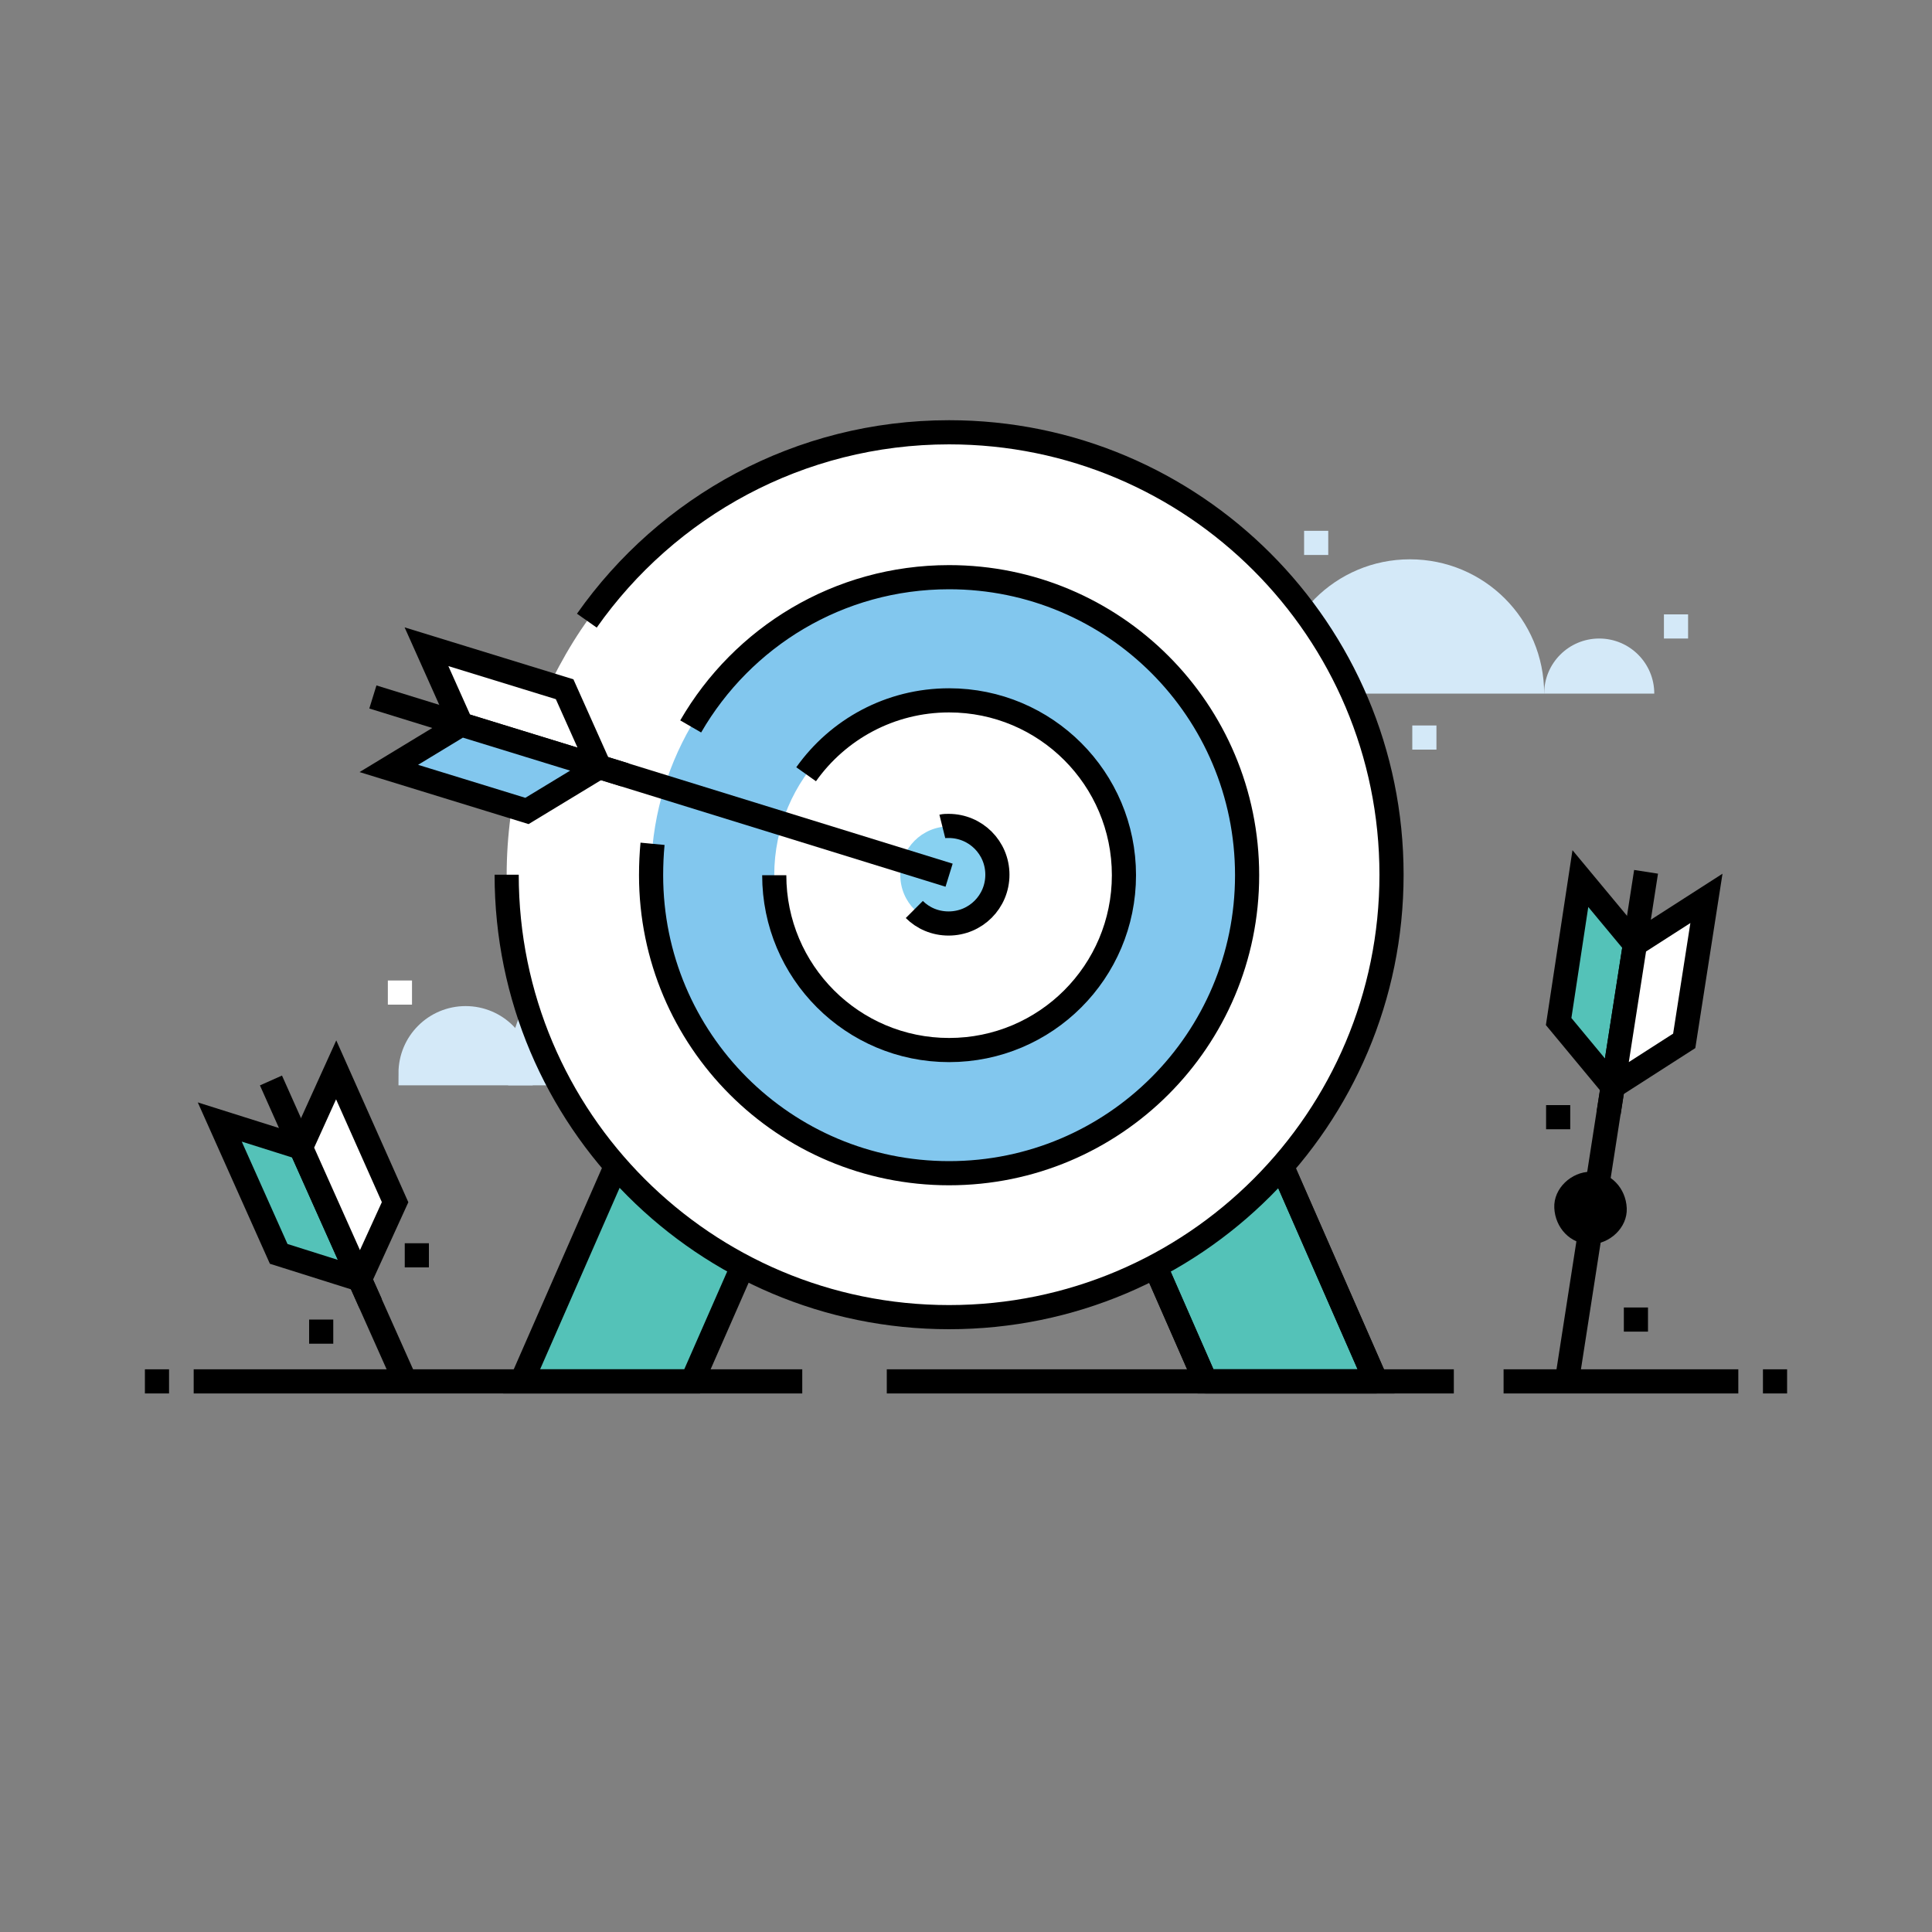 <?xml version="1.0" encoding="utf-8"?>
<!-- Generator: Adobe Illustrator 26.1.0, SVG Export Plug-In . SVG Version: 6.00 Build 0)  -->
<svg version="1.1" xmlns="http://www.w3.org/2000/svg" xmlns:xlink="http://www.w3.org/1999/xlink" x="0px" y="0px"
	 viewBox="0 0 400 400" style="enable-background:new 0 0 400 400;" xml:space="preserve">
<rect x="0" y="0" width="400" height="400" fill="#808080" stroke="none"/>
<style type="text/css">
	.st0{fill:#ACD7F3;stroke:#000000;stroke-width:5;stroke-miterlimit:10;}
	.st1{fill:#FFFFFF;stroke:#000000;stroke-width:5;stroke-miterlimit:10;}
	.st2{fill:#FFFFFF;stroke:#000000;stroke-width:5;stroke-linejoin:round;stroke-miterlimit:10;}
	.st3{fill:#00B7AA;stroke:#000000;stroke-width:5;stroke-miterlimit:10;}
	.st4{fill:#84CFC8;stroke:#000000;stroke-width:5;stroke-linejoin:round;stroke-miterlimit:10;}
	.st5{fill:#BFE6EF;stroke:#000000;stroke-width:5;stroke-miterlimit:10;}
	.st6{fill:#D4E9F8;stroke:#D4E9F8;stroke-width:5;stroke-miterlimit:10;}
	.st7{fill:none;stroke:#000000;stroke-width:5;stroke-miterlimit:10;}
	.st8{fill:#54C2B8;stroke:#000000;stroke-width:5;stroke-miterlimit:10;}
	.st9{fill:#D5EDEA;stroke:#000000;stroke-width:5;stroke-miterlimit:10;}
	.st10{fill:#ADDDD8;stroke:#000000;stroke-width:5;stroke-miterlimit:10;}
	.st11{fill:#D4E9F8;}
	.st12{fill:none;stroke:#FFFFFF;stroke-width:5;stroke-miterlimit:10;}
	.st13{stroke:#000000;stroke-width:5;stroke-miterlimit:10;}
	.st14{fill:#84CFC8;stroke:#000000;stroke-width:5;stroke-miterlimit:10;}
	.st15{fill:#82C7EE;stroke:#000000;stroke-width:5;stroke-miterlimit:10;}
	.st16{fill:#B0B4E5;stroke:#000000;stroke-width:5;stroke-miterlimit:10;}
	.st17{fill:#FFFFFF;}
	.st18{fill:none;stroke:#000000;stroke-width:5;stroke-linejoin:round;stroke-miterlimit:10;}
	.st19{fill:#82C7EE;}
	.st20{fill:#88D1F1;}
	.st21{fill:#D4E9F8;stroke:#000000;stroke-width:5;stroke-miterlimit:10;}
	.st22{fill-rule:evenodd;clip-rule:evenodd;fill:#D4E9F8;stroke:#000000;stroke-width:5;stroke-miterlimit:10;}
	.st23{fill-rule:evenodd;clip-rule:evenodd;fill:none;stroke:#000000;stroke-width:5;stroke-miterlimit:10;}
	.st24{fill:#ACD7F3;}
	.st25{fill:#00B7AA;}
	.st26{fill:#84CFC8;}
	.st27{fill:#010101;}
	.st28{fill:#ACD7F3;stroke:#000000;stroke-width:3.717;stroke-miterlimit:10;}
	.st29{fill:#ADDDD8;}
	.st30{fill:#88D1F1;stroke:#000000;stroke-width:5;stroke-miterlimit:10;}
	.st31{fill:#D0D0D0;stroke:#000000;stroke-width:5;stroke-miterlimit:10;}
	.st32{fill:#9D9D9C;stroke:#000000;stroke-width:5;stroke-miterlimit:10;}
	.st33{fill:#6DC9C3;}
	.st34{stroke:#000000;stroke-width:2;stroke-miterlimit:10;}
</style>
<g id="Create_Invitation">
</g>
<g id="Buoyant">
</g>
<g id="Human">
</g>
<g id="Layer_1">
	<g>
		<path class="st11" d="M264.1,143.6c0-15.3,12.4-27.8,27.8-27.8s27.8,12.4,27.8,27.8H264.1z"/>
		<path class="st11" d="M319.7,143.6c0-6.3,5.1-11.4,11.4-11.4s11.4,5.1,11.4,11.4H319.7z"/>
	</g>
	<g>
		<path class="st6" d="M163.3,222.2c0-15.3-12.4-27.8-27.8-27.8s-27.8,12.4-27.8,27.8H163.3z"/>
		<path class="st6" d="M107.8,222.2c0-6.3-5.1-11.4-11.4-11.4c-6.3,0-11.4,5.1-11.4,11.4H107.8z"/>
	</g>
	<g>
		<line class="st7" x1="324.4" y1="286" x2="340.8" y2="180.5"/>
		<polygon class="st8" points="322.7,211.5 333.9,225 338.5,195.5 327.2,181.9 		"/>
		<polygon class="st1" points="348.7,215.5 333.9,225 338.5,195.5 353.3,186 		"/>
		<g>
			<line class="st7" x1="83.9" y1="286" x2="56.1" y2="223.7"/>
			<polygon class="st8" points="57.7,259.6 74.5,264.9 62.3,237.6 45.5,232.3 			"/>
			<polygon class="st1" points="81.8,248.9 74.5,264.9 62.3,237.6 69.6,221.5 			"/>
		</g>
		<polygon class="st8" points="231.8,164.8 196.5,164.8 249.6,286 284.9,286 		"/>
		<polygon class="st18" points="231.8,164.8 196.5,164.8 249.6,286 284.9,286 		"/>
		<polygon class="st8" points="161.1,164.8 196.5,164.8 143.3,286 108,286 		"/>
		<circle class="st17" cx="196.5" cy="181.2" r="91.6"/>
		<path class="st7" d="M121.5,128.5c16.6-23.6,44-39,75-39c50.6,0,91.6,41,91.6,91.6s-41,91.6-91.6,91.6s-91.6-41-91.6-91.6"/>
		<circle class="st19" cx="196.5" cy="181.2" r="61.7"/>
		<path class="st7" d="M143,150.4c10.7-18.5,30.6-30.9,53.5-30.9c34.1,0,61.7,27.6,61.7,61.7s-27.6,61.7-61.7,61.7
			s-61.7-27.6-61.7-61.7c0-2.2,0.1-4.4,0.3-6.5"/>
		<circle class="st17" cx="196.5" cy="181.2" r="36.2"/>
		<path class="st7" d="M166.9,160.3c6.6-9.3,17.4-15.3,29.6-15.3c20,0,36.2,16.2,36.2,36.2s-16.2,36.2-36.2,36.2
			s-36.2-16.2-36.2-36.2"/>
		<circle class="st20" cx="196.5" cy="181.2" r="10.1"/>
		<path class="st7" d="M195.1,171.1c0.4-0.1,0.9-0.1,1.3-0.1c5.6,0,10.1,4.5,10.1,10.1c0,5.6-4.5,10.1-10.1,10.1
			c-2.8,0-5.3-1.1-7.1-2.9"/>
		<line class="st18" x1="311.3" y1="286" x2="359.9" y2="286"/>
		<line class="st18" x1="183.6" y1="286" x2="301" y2="286"/>
		<line class="st18" x1="40.1" y1="286" x2="166.1" y2="286"/>
		<line class="st18" x1="196.5" y1="181.2" x2="77.2" y2="144.3"/>
		<polygon class="st1" points="116.9,142.7 124.1,158.8 95.5,150 88.3,133.9 		"/>
		<polygon class="st15" points="109.1,167.9 124.1,158.8 95.5,150 80.5,159.1 		"/>
	</g>
	<g>
		<g>
			<path d="M329.3,257.6c3.9,0,7.7-3.4,7.5-7.5c-0.2-4.1-3.3-7.5-7.5-7.5c-3.9,0-7.7,3.4-7.5,7.5C322,254.2,325.1,257.6,329.3,257.6
				L329.3,257.6z"/>
		</g>
	</g>
	<rect x="30" y="283.5" width="5" height="5"/>
	<rect x="64" y="273.2" width="5" height="5"/>
	<rect x="320.1" y="228.8" width="5" height="5"/>
	<rect x="83.8" y="257.4" width="5" height="5"/>
	<rect x="336.2" y="270.7" width="5" height="5"/>
	<rect x="365" y="283.5" width="5" height="5"/>
	<rect x="292.4" y="150.2" class="st11" width="5" height="5"/>
	<rect x="80.3" y="203" class="st17" width="5" height="5"/>
	<rect x="270" y="109.9" class="st11" width="5" height="5"/>
	<rect x="344.5" y="127.2" class="st11" width="5" height="5"/>
</g>
</svg>
